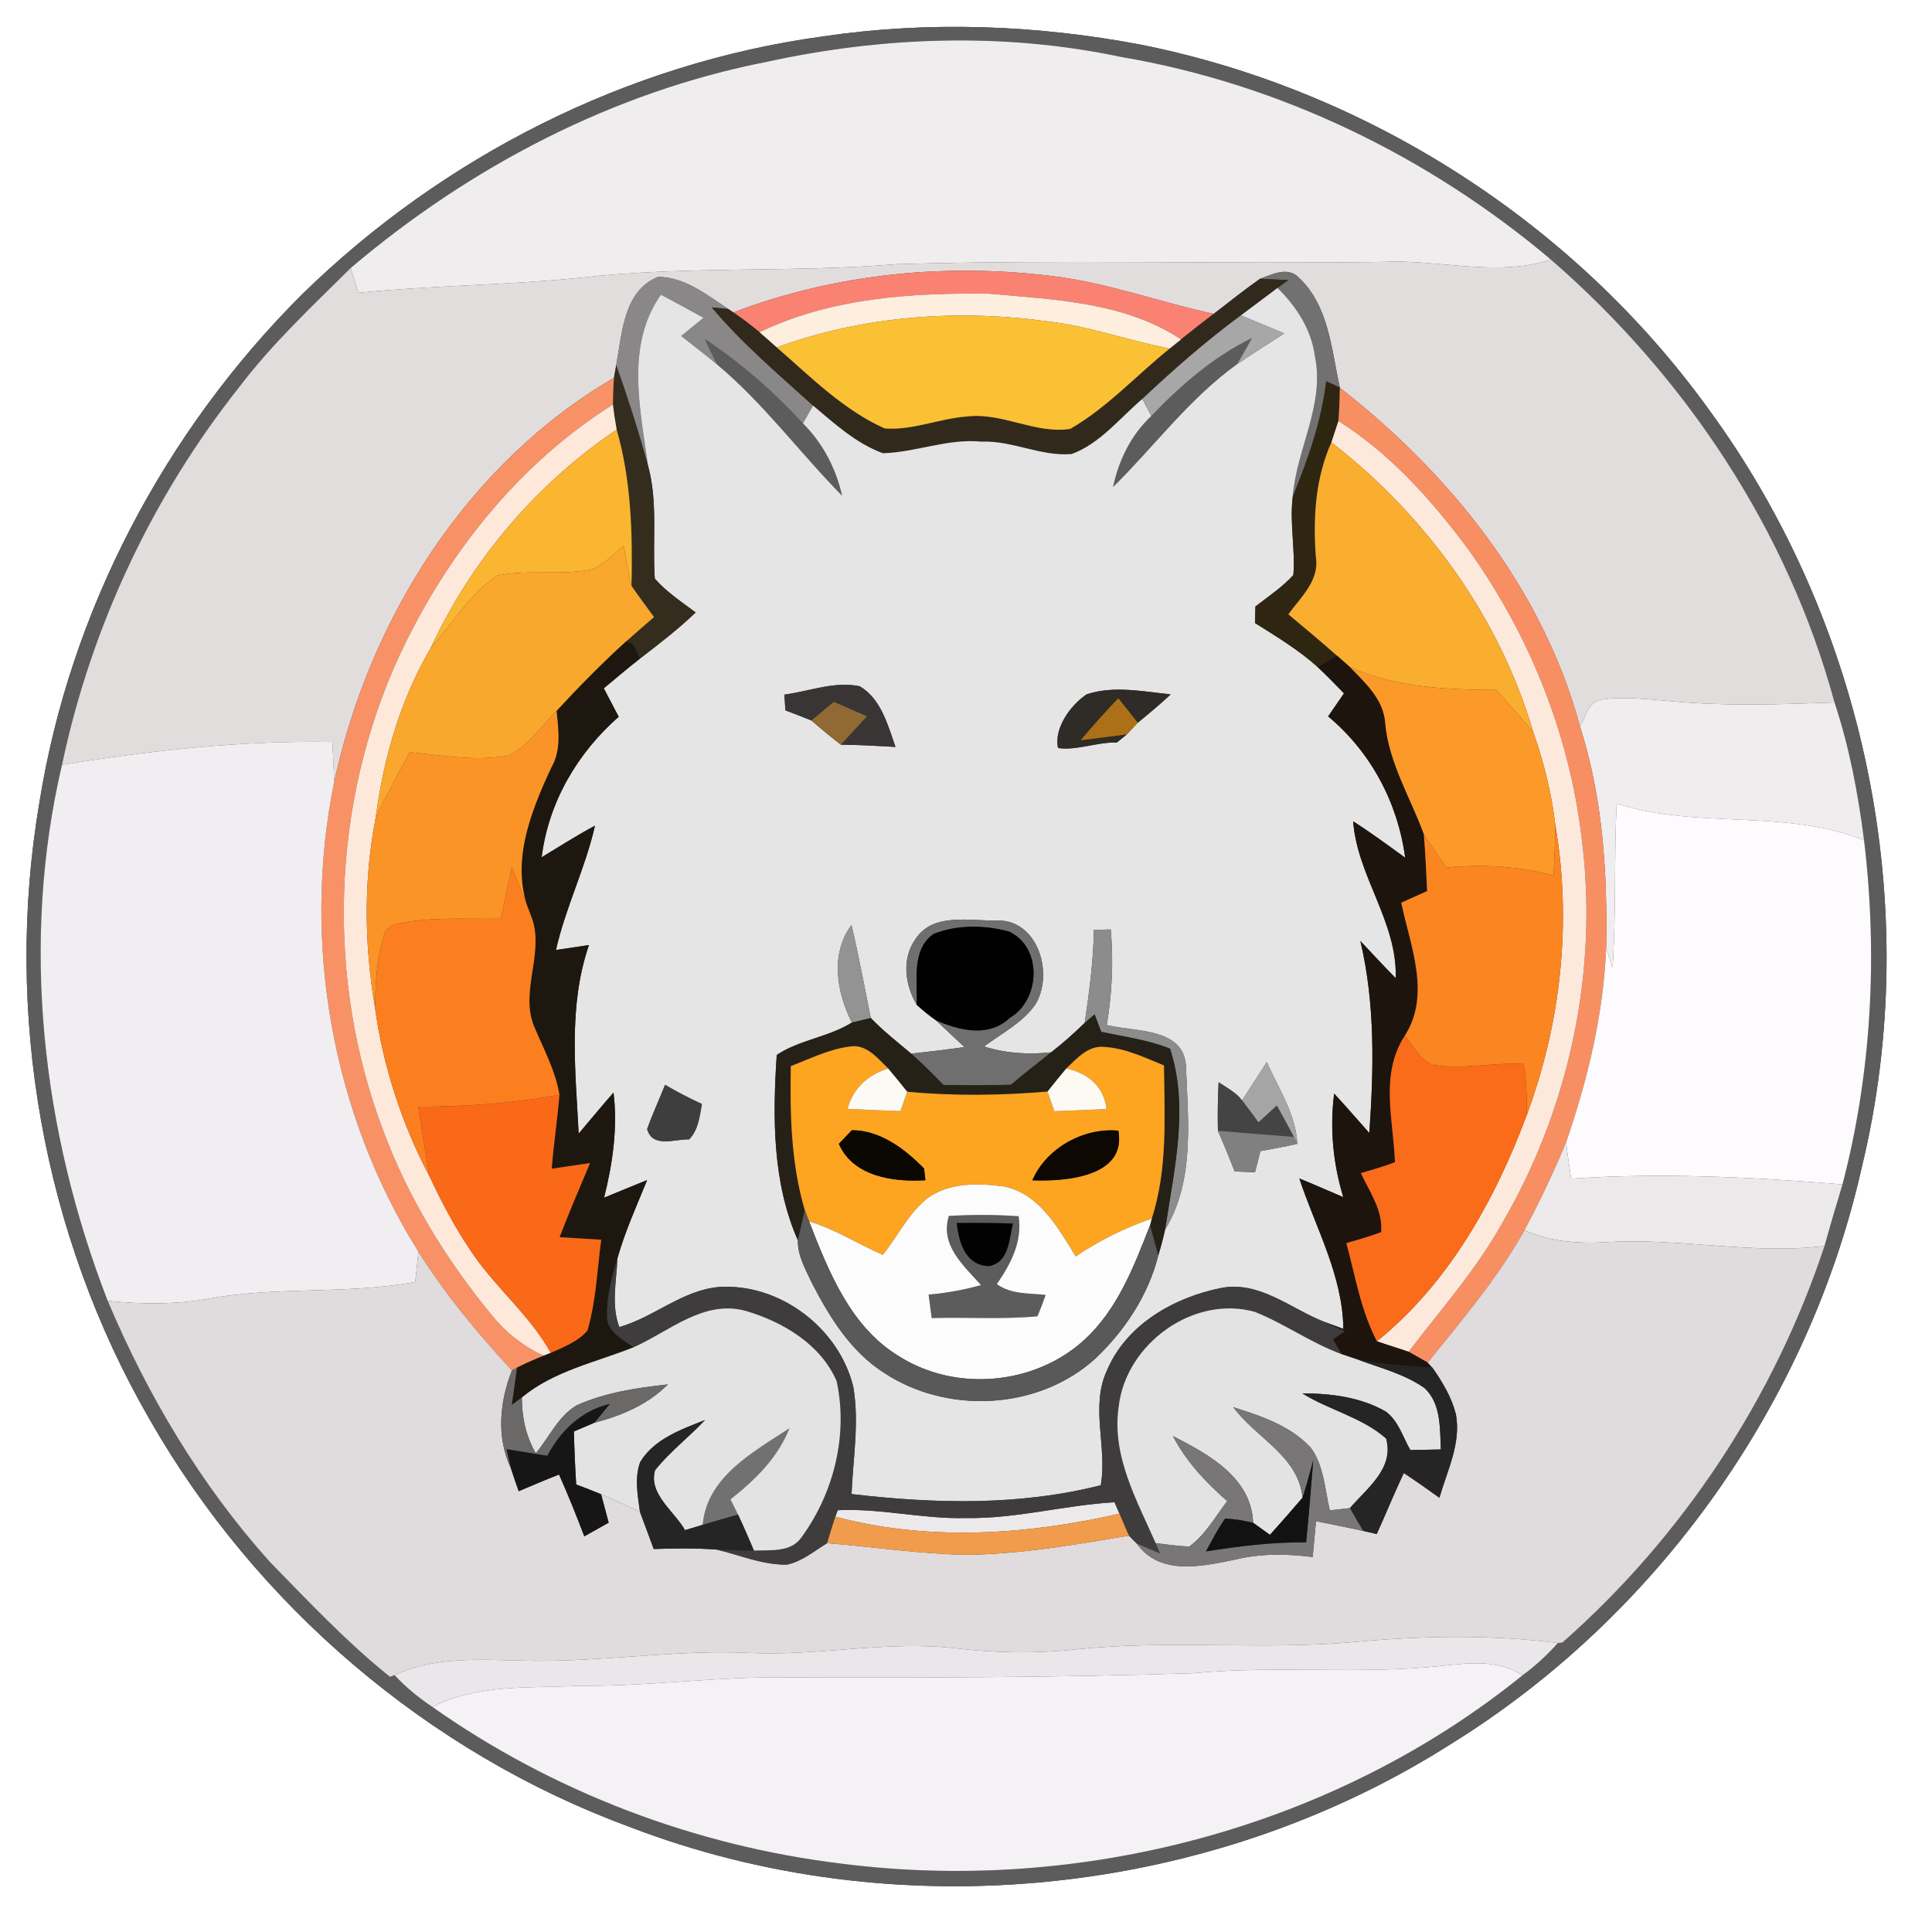 <?xml version="1.0" encoding="UTF-8" ?>
<!DOCTYPE svg PUBLIC "-//W3C//DTD SVG 1.1//EN" "http://www.w3.org/Graphics/SVG/1.1/DTD/svg11.dtd">
<svg width="250pt" height="250pt" viewBox="0 0 250 250" version="1.1" xmlns="http://www.w3.org/2000/svg">
<rect x="0" y="0" width="250" height="250" fill="#333333" stroke="none"/>
<g id="#ffffffff">
<path fill="#ffffff" opacity="1.00" d=" M 0.00 0.00 L 250.00 0.00 L 250.00 250.00 L 0.00 250.00 L 0.00 0.00 M 106.45 4.72 C 81.16 8.16 57.29 20.28 39.09 38.09 C 21.32 55.80 9.04 79.09 5.09 103.90 C 0.48 131.07 5.55 159.78 19.35 183.65 C 33.09 207.73 55.43 226.82 81.47 236.40 C 115.99 249.67 156.53 245.52 187.72 225.69 C 214.43 209.16 234.06 181.62 240.93 150.97 C 249.04 117.47 241.44 80.67 221.07 52.92 C 203.61 28.74 176.81 11.60 147.58 5.77 C 134.05 3.21 120.08 2.69 106.45 4.72 Z" />
</g>
<g id="#5c5c5cff">
<path fill="#5c5c5c" opacity="1.00" d=" M 106.45 4.72 C 120.08 2.69 134.05 3.21 147.58 5.77 C 176.81 11.60 203.61 28.74 221.07 52.92 C 241.44 80.67 249.04 117.47 240.93 150.97 C 234.06 181.62 214.43 209.16 187.72 225.69 C 156.53 245.52 115.99 249.67 81.47 236.40 C 55.43 226.82 33.09 207.73 19.35 183.65 C 5.55 159.78 0.48 131.07 5.09 103.90 C 9.04 79.09 21.32 55.80 39.09 38.09 C 57.29 20.28 81.16 8.16 106.45 4.72 M 99.22 8.00 C 79.30 11.90 60.79 21.59 45.38 34.68 C 40.40 39.62 35.25 44.43 31.00 50.03 C 19.69 64.27 11.77 81.18 8.02 98.97 C 2.62 121.99 5.43 146.41 13.93 168.32 C 19.10 180.57 25.99 192.16 34.89 202.08 C 39.91 207.22 44.85 212.48 50.46 216.98 L 51.06 216.76 C 52.50 218.33 54.17 219.68 55.94 220.87 C 71.54 231.88 89.99 238.88 108.93 241.16 C 139.92 245.11 172.64 236.50 197.01 216.79 C 198.68 215.56 200.22 214.15 201.59 212.60 L 202.17 212.55 C 217.73 198.85 229.57 180.93 236.09 161.24 C 236.83 158.57 237.62 155.91 238.42 153.26 C 242.20 138.77 242.99 123.59 241.21 108.74 C 240.44 102.70 239.31 96.69 237.39 90.90 C 231.36 68.63 218.06 48.66 200.69 33.59 C 184.86 20.23 165.59 10.86 145.13 7.38 C 130.00 4.17 114.28 4.71 99.22 8.00 Z" />
<path fill="#5c5c5c" opacity="1.00" d=" M 91.19 43.86 C 95.86 46.96 100.10 50.67 103.90 54.79 C 106.48 57.35 108.17 60.62 108.97 64.15 C 103.49 58.59 98.84 52.23 92.83 47.20 C 92.25 46.10 91.72 44.98 91.19 43.86 Z" />
<path fill="#5c5c5c" opacity="1.00" d=" M 148.98 53.83 C 152.79 49.84 157.02 46.18 162.00 43.74 C 161.37 44.88 160.75 46.02 160.07 47.13 C 153.90 51.56 149.40 57.74 144.03 63.02 C 144.77 59.54 146.36 56.28 148.98 53.83 Z" />
<path fill="#5c5c5c" opacity="1.00" d=" M 122.78 157.34 C 125.79 157.17 128.80 157.16 131.81 157.38 C 132.31 160.69 130.80 163.53 128.99 166.16 C 130.83 167.51 133.17 167.32 135.31 167.56 C 134.98 168.49 134.63 169.42 134.25 170.33 C 129.70 170.75 125.12 170.43 120.56 170.56 C 120.43 169.55 120.30 168.53 120.16 167.52 C 122.46 167.32 124.72 166.91 126.94 166.29 C 124.68 163.73 121.61 161.15 122.78 157.34 M 123.81 158.26 C 124.07 160.76 124.95 163.79 128.01 163.83 C 130.58 163.31 130.58 160.34 131.07 158.32 C 128.65 158.25 126.23 158.23 123.81 158.26 Z" />
</g>
<g id="#f0edefff">
<path fill="#f0edef" opacity="1.00" d=" M 99.22 8.00 C 114.28 4.71 130.00 4.17 145.13 7.38 C 165.59 10.86 184.86 20.23 200.69 33.59 C 193.61 35.89 186.23 33.53 179.00 33.89 C 158.03 34.18 137.04 33.57 116.08 34.18 C 102.41 35.31 88.65 34.37 75.00 35.95 C 65.48 36.92 55.89 36.92 46.37 37.89 C 46.12 37.09 45.63 35.48 45.38 34.68 C 60.79 21.59 79.30 11.90 99.22 8.00 Z" />
<path fill="#f0edef" opacity="1.00" d=" M 207.50 90.50 C 210.35 90.09 213.22 90.52 216.07 90.72 C 223.16 91.40 230.29 91.15 237.39 90.90 C 239.31 96.69 240.44 102.70 241.21 108.74 C 230.96 104.60 219.63 107.35 209.19 103.98 C 208.85 111.07 209.14 118.17 208.66 125.26 C 208.46 124.60 208.04 123.29 207.83 122.64 C 208.01 112.98 207.42 103.26 204.45 94.01 C 205.23 92.68 205.59 90.55 207.50 90.50 Z" />
</g>
<g id="#e2ddddff">
<path fill="#e2dddd" opacity="1.00" d=" M 200.69 33.59 C 218.06 48.66 231.36 68.63 237.39 90.90 C 230.29 91.15 223.16 91.40 216.07 90.72 C 213.22 90.52 210.35 90.09 207.50 90.50 C 205.59 90.55 205.23 92.68 204.45 94.01 C 199.66 76.24 187.69 61.34 173.38 50.17 C 172.29 45.27 171.96 39.54 168.05 35.91 C 166.64 34.46 164.61 35.50 163.06 36.07 C 161.00 37.51 159.05 39.08 157.06 40.61 C 150.38 39.18 143.92 36.80 137.14 35.85 C 122.96 33.94 108.30 35.31 94.90 40.43 L 94.23 39.98 C 91.47 38.16 88.62 35.85 85.16 35.83 C 80.66 37.62 80.51 43.18 79.74 47.25 C 79.67 47.66 79.53 48.48 79.45 48.89 C 60.48 59.93 47.82 80.01 43.24 101.21 C 43.20 99.48 43.10 97.74 43.01 96.01 C 31.28 95.80 19.58 97.10 8.02 98.97 C 11.77 81.18 19.69 64.27 31.00 50.03 C 35.25 44.43 40.40 39.62 45.38 34.68 C 45.63 35.48 46.12 37.09 46.37 37.89 C 55.89 36.92 65.48 36.92 75.00 35.95 C 88.65 34.37 102.41 35.31 116.08 34.18 C 137.04 33.57 158.03 34.18 179.00 33.89 C 186.23 33.53 193.61 35.89 200.69 33.59 Z" />
</g>
<g id="#fa8272ff">
<path fill="#fa8272" opacity="1.00" d=" M 94.90 40.43 C 108.30 35.31 122.96 33.94 137.14 35.85 C 143.92 36.80 150.38 39.18 157.06 40.61 C 155.64 41.69 154.22 42.79 152.83 43.92 C 145.55 39.09 136.47 38.77 128.04 38.01 C 117.99 37.86 107.48 38.54 98.28 42.99 C 97.19 42.08 96.06 41.23 94.90 40.43 Z" />
</g>
<g id="#727171ff">
<path fill="#727171" opacity="1.00" d=" M 163.06 36.07 C 164.61 35.50 166.64 34.46 168.05 35.91 C 171.96 39.54 172.29 45.27 173.38 50.17 C 172.94 49.96 172.05 49.54 171.61 49.33 C 171.00 54.53 169.23 59.46 167.28 64.28 C 167.75 58.14 171.46 52.37 170.15 46.09 C 169.69 42.64 167.76 39.65 165.31 37.26 C 165.77 36.92 166.24 36.58 166.71 36.24 C 165.49 36.19 164.28 36.14 163.06 36.07 Z" />
<path fill="#727171" opacity="1.00" d=" M 90.93 197.31 C 91.47 191.09 97.50 187.89 102.15 184.82 C 100.64 188.65 97.68 191.53 94.52 194.02 C 94.85 194.67 95.18 195.33 95.50 195.99 C 93.98 196.42 92.45 196.86 90.93 197.31 Z" />
</g>
<g id="#898787ff">
<path fill="#898787" opacity="1.00" d=" M 79.74 47.25 C 80.51 43.18 80.66 37.62 85.16 35.83 C 88.62 35.85 91.47 38.16 94.23 39.98 C 93.70 39.93 92.64 39.83 92.11 39.78 C 96.03 44.46 100.70 48.40 105.21 52.48 C 104.88 53.05 104.23 54.21 103.90 54.79 C 100.10 50.67 95.86 46.96 91.19 43.86 C 91.72 44.98 92.25 46.10 92.83 47.20 C 91.29 45.92 89.70 44.71 88.14 43.48 C 89.10 42.69 90.07 41.90 91.04 41.12 C 89.21 40.11 87.37 39.12 85.52 38.13 C 80.92 44.68 82.85 52.88 83.84 60.20 C 82.63 55.84 81.25 51.52 79.74 47.25 Z" />
</g>
<g id="#32291dff">
<path fill="#32291d" opacity="1.00" d=" M 157.06 40.61 C 159.05 39.08 161.00 37.51 163.06 36.07 C 164.28 36.14 165.49 36.19 166.71 36.24 C 166.24 36.58 165.77 36.92 165.31 37.26 C 163.72 38.44 162.16 39.64 160.57 40.81 C 156.08 44.12 151.88 47.80 147.82 51.62 C 144.89 54.11 142.36 57.39 138.68 58.75 C 134.71 59.10 130.99 56.98 127.01 57.15 C 122.66 56.71 118.54 58.53 114.25 58.65 C 110.79 57.39 107.99 54.82 105.21 52.48 C 100.70 48.40 96.03 44.46 92.11 39.78 C 92.64 39.83 93.70 39.93 94.23 39.98 L 94.90 40.43 C 96.06 41.23 97.19 42.08 98.28 42.99 C 99.03 43.64 99.78 44.29 100.52 44.96 C 104.90 48.76 109.12 53.05 114.48 55.44 C 118.07 55.72 121.51 54.17 125.07 53.90 C 129.64 53.32 133.98 56.20 138.49 55.50 C 143.29 52.74 147.06 48.55 151.35 45.11 C 151.72 44.81 152.46 44.22 152.83 43.92 C 154.22 42.79 155.64 41.69 157.06 40.61 Z" />
</g>
<g id="#feeedeff">
<path fill="#feeede" opacity="1.00" d=" M 98.28 42.99 C 107.48 38.54 117.99 37.86 128.04 38.01 C 136.47 38.77 145.55 39.09 152.83 43.92 C 152.46 44.22 151.72 44.81 151.35 45.11 C 146.11 44.09 141.06 42.24 135.74 41.61 C 123.96 39.98 111.72 40.84 100.52 44.96 C 99.78 44.29 99.03 43.64 98.28 42.99 Z" />
</g>
<g id="#e5e5e5ff">
<path fill="#e5e5e5" opacity="1.00" d=" M 160.57 40.81 C 162.16 39.64 163.72 38.44 165.31 37.26 C 167.76 39.65 169.69 42.64 170.15 46.09 C 171.46 52.37 167.75 58.14 167.28 64.28 C 166.86 67.66 167.63 71.04 167.36 74.41 C 165.92 75.99 164.12 77.18 162.45 78.48 C 162.43 79.02 162.41 80.08 162.40 80.62 C 165.18 82.38 168.04 84.09 170.50 86.31 C 171.67 87.41 172.79 88.56 173.91 89.72 C 173.22 90.71 172.54 91.70 171.86 92.70 C 177.39 97.31 180.88 103.87 181.83 110.99 C 179.61 109.38 177.41 107.75 175.10 106.28 C 175.62 113.39 180.83 119.27 180.61 126.58 C 179.05 125.01 177.55 123.37 176.03 121.76 C 177.96 129.92 177.77 138.29 177.19 146.61 C 175.67 144.91 174.19 143.18 172.64 141.51 C 172.06 146.02 172.50 150.56 173.82 154.91 C 171.92 154.10 170.04 153.27 168.13 152.49 C 170.25 158.90 173.75 165.04 173.83 171.96 C 173.18 171.72 171.89 171.24 171.24 171.00 C 166.95 169.28 162.91 165.70 157.99 166.67 C 151.93 167.89 145.79 171.36 143.27 177.27 C 141.03 181.99 143.31 187.26 142.44 192.19 C 131.89 194.87 120.92 194.59 110.19 193.33 C 110.38 188.71 111.21 184.04 110.41 179.44 C 108.55 171.82 100.85 165.99 92.98 166.54 C 88.25 166.98 84.57 170.48 80.14 171.72 C 79.05 168.88 79.78 165.74 79.90 162.80 C 80.89 159.33 82.38 156.03 83.74 152.70 C 81.88 153.44 80.03 154.23 78.17 154.98 C 79.28 150.54 79.94 145.96 79.39 141.38 C 77.85 143.12 76.39 144.92 74.88 146.69 C 74.47 138.53 73.50 130.18 76.21 122.29 C 74.79 122.51 73.36 122.72 71.94 122.93 C 73.18 117.42 75.75 112.34 76.99 106.84 C 74.63 108.10 72.38 109.55 70.09 110.93 C 70.97 103.82 74.71 97.44 80.06 92.75 C 79.42 91.52 78.77 90.30 78.13 89.07 C 79.67 87.77 81.22 86.48 82.80 85.23 C 85.28 83.32 87.77 81.41 90.02 79.25 C 88.19 77.88 86.24 76.60 84.73 74.87 C 84.40 69.98 85.17 65.00 83.84 60.20 C 82.85 52.88 80.92 44.68 85.52 38.13 C 87.37 39.12 89.21 40.11 91.04 41.12 C 90.07 41.90 89.10 42.69 88.14 43.48 C 89.70 44.71 91.29 45.92 92.83 47.20 C 98.84 52.23 103.49 58.59 108.97 64.15 C 108.17 60.62 106.48 57.35 103.90 54.79 C 104.23 54.21 104.88 53.05 105.21 52.48 C 107.99 54.82 110.79 57.39 114.25 58.65 C 118.54 58.53 122.66 56.71 127.01 57.15 C 130.99 56.98 134.71 59.10 138.68 58.75 C 142.36 57.39 144.89 54.11 147.82 51.62 C 148.11 52.18 148.69 53.28 148.98 53.83 C 146.36 56.28 144.77 59.54 144.03 63.02 C 149.40 57.74 153.90 51.56 160.07 47.13 C 162.08 45.76 164.14 44.47 166.18 43.14 C 164.31 42.36 162.44 41.59 160.57 40.81 M 101.50 89.88 C 101.54 90.56 101.59 91.24 101.63 91.92 C 102.76 92.34 103.88 92.78 105.00 93.23 C 106.24 94.31 107.50 95.35 108.80 96.36 C 111.16 96.38 113.52 96.52 115.88 96.65 C 114.87 93.81 114.03 90.48 111.27 88.81 C 107.99 88.10 104.73 89.47 101.50 89.88 M 140.61 89.85 C 138.46 91.29 136.37 94.28 136.91 96.79 C 139.22 97.16 142.00 96.00 144.52 96.08 C 144.84 95.81 145.50 95.28 145.82 95.02 C 146.17 94.65 146.88 93.90 147.23 93.52 C 148.68 92.33 150.12 91.13 151.49 89.85 C 147.90 89.49 144.12 88.68 140.61 89.85 M 118.49 121.48 C 116.64 124.04 117.10 127.43 118.62 130.02 C 119.40 130.74 120.23 131.41 121.10 132.02 C 122.32 133.18 123.57 134.33 124.80 135.49 C 122.51 135.82 120.21 136.09 117.91 136.34 C 116.13 134.85 114.30 133.41 112.68 131.73 C 111.86 127.72 111.13 123.68 110.18 119.69 C 107.41 123.45 108.26 128.41 110.23 132.32 C 107.21 134.21 103.47 134.54 100.51 136.51 C 99.98 144.56 99.93 152.97 103.25 160.51 C 103.19 162.48 104.24 164.24 105.04 165.98 C 107.33 170.41 110.07 174.89 114.38 177.63 C 122.60 183.07 134.41 182.47 141.76 175.78 C 145.55 172.18 148.62 167.55 149.88 162.45 C 150.22 161.35 150.51 160.24 150.76 159.12 C 154.56 152.89 153.76 145.17 153.47 138.20 C 153.40 132.91 146.86 133.56 143.21 132.64 C 143.90 128.55 144.10 124.40 143.73 120.27 C 143.19 120.29 142.10 120.32 141.55 120.34 C 141.48 124.37 140.95 128.37 140.36 132.36 C 138.98 133.70 137.54 134.99 136.02 136.17 C 133.10 136.48 130.15 136.32 127.34 135.41 C 129.62 133.72 132.27 132.37 133.95 130.02 C 136.41 126.07 134.36 119.01 129.04 119.11 C 125.55 119.21 120.76 118.03 118.49 121.48 M 160.72 142.40 C 159.95 141.35 158.74 140.76 157.69 140.04 C 157.58 142.13 157.55 144.23 157.60 146.33 C 158.36 148.07 159.08 149.82 159.76 151.58 C 160.64 151.61 161.52 151.65 162.40 151.69 C 162.58 151.00 162.93 149.63 163.10 148.95 C 164.69 148.65 166.30 148.38 167.88 148.01 C 167.66 144.15 165.45 140.86 163.92 137.43 C 162.85 139.09 161.80 140.75 160.72 142.40 M 86.06 140.38 C 85.29 142.30 84.43 144.17 83.74 146.11 C 84.47 148.61 87.31 147.37 89.17 147.44 C 90.37 146.20 90.53 144.47 90.83 142.86 C 89.20 142.11 87.60 141.28 86.06 140.38 Z" />
</g>
<g id="#fac135ff">
<path fill="#fac135" opacity="1.00" d=" M 100.52 44.96 C 111.72 40.84 123.96 39.98 135.74 41.61 C 141.06 42.24 146.11 44.09 151.35 45.11 C 147.06 48.55 143.29 52.74 138.49 55.50 C 133.98 56.20 129.64 53.32 125.07 53.90 C 121.51 54.17 118.07 55.72 114.48 55.44 C 109.12 53.05 104.90 48.76 100.52 44.96 Z" />
</g>
<g id="#a7a7a7ff">
<path fill="#a7a7a7" opacity="1.00" d=" M 147.82 51.62 C 151.88 47.80 156.08 44.12 160.57 40.81 C 162.44 41.59 164.31 42.36 166.18 43.14 C 164.14 44.47 162.08 45.76 160.07 47.13 C 160.75 46.02 161.37 44.88 162.00 43.74 C 157.02 46.18 152.79 49.84 148.98 53.83 C 148.69 53.28 148.11 52.18 147.82 51.62 Z" />
</g>
<g id="#342d1eff">
<path fill="#342d1e" opacity="1.00" d=" M 79.45 48.89 C 79.53 48.48 79.67 47.66 79.74 47.25 C 81.25 51.52 82.63 55.84 83.84 60.20 C 85.17 65.00 84.40 69.98 84.73 74.87 C 86.24 76.60 88.19 77.88 90.02 79.25 C 87.77 81.41 85.28 83.32 82.80 85.23 C 82.59 84.77 82.18 83.86 81.97 83.40 C 81.74 83.29 81.29 83.08 81.06 82.97 C 82.24 81.92 83.43 80.88 84.63 79.85 C 83.65 78.51 82.66 77.18 81.72 75.81 C 81.86 69.01 81.69 62.18 79.80 55.59 C 79.60 54.51 79.44 53.43 79.31 52.34 C 79.32 51.19 79.36 50.04 79.45 48.89 Z" />
</g>
<g id="#f89266ff">
<path fill="#f89266" opacity="1.00" d=" M 43.24 101.21 C 47.82 80.01 60.48 59.93 79.45 48.89 C 79.36 50.04 79.32 51.19 79.31 52.34 C 67.11 60.01 57.80 71.76 51.73 84.73 C 42.85 103.90 42.11 126.65 49.62 146.39 C 52.87 155.10 57.80 163.13 63.72 170.28 C 65.49 172.48 67.77 174.25 70.35 175.43 C 69.18 175.91 68.02 176.41 66.89 176.98 L 66.24 177.34 C 61.81 172.54 57.62 167.51 54.15 161.98 C 42.94 144.10 39.02 121.88 43.24 101.21 Z" />
</g>
<g id="#2f2612ff">
<path fill="#2f2612" opacity="1.00" d=" M 171.61 49.33 C 172.05 49.54 172.94 49.96 173.38 50.17 C 173.34 51.61 173.31 53.05 173.19 54.48 C 172.96 55.17 172.51 56.55 172.28 57.24 C 170.19 61.92 169.90 67.04 170.27 72.08 C 170.77 75.11 168.32 77.27 166.71 79.49 C 168.83 81.26 170.94 83.02 173.01 84.85 C 172.38 85.22 171.13 85.94 170.50 86.31 C 168.04 84.09 165.18 82.38 162.40 80.62 C 162.41 80.08 162.43 79.02 162.45 78.48 C 164.12 77.18 165.92 75.99 167.36 74.41 C 167.63 71.04 166.86 67.66 167.28 64.28 C 169.23 59.46 171.00 54.53 171.61 49.33 Z" />
</g>
<g id="#f88f63ff">
<path fill="#f88f63" opacity="1.00" d=" M 173.38 50.17 C 187.69 61.34 199.66 76.24 204.45 94.01 C 207.42 103.26 208.01 112.98 207.83 122.64 C 207.49 131.24 205.45 139.68 202.66 147.79 C 201.05 151.68 199.24 155.48 197.26 159.19 C 193.80 165.40 189.17 170.81 184.74 176.32 C 184.13 175.97 182.90 175.27 182.28 174.92 C 186.41 169.48 191.00 164.34 194.34 158.35 C 203.11 143.36 206.91 125.47 204.64 108.24 C 203.02 94.85 197.82 81.96 189.95 71.03 C 185.26 64.71 179.90 58.71 173.19 54.48 C 173.31 53.05 173.34 51.61 173.38 50.17 Z" />
</g>
<g id="#fde8d9ff">
<path fill="#fde8d9" opacity="1.00" d=" M 51.73 84.73 C 57.80 71.76 67.11 60.01 79.31 52.34 C 79.44 53.43 79.60 54.51 79.80 55.59 C 69.41 62.59 60.98 72.51 55.72 83.88 C 51.79 90.58 49.63 98.13 48.62 105.79 C 47.03 113.86 47.14 122.19 48.51 130.29 C 49.56 137.96 51.98 145.41 55.60 152.26 C 57.18 155.64 58.94 158.95 61.04 162.04 C 64.13 166.64 68.57 170.17 71.27 175.06 L 70.35 175.43 C 67.77 174.25 65.49 172.48 63.72 170.28 C 57.80 163.13 52.87 155.10 49.62 146.39 C 42.11 126.65 42.85 103.90 51.73 84.73 Z" />
</g>
<g id="#fde9dbff">
<path fill="#fde9db" opacity="1.00" d=" M 173.19 54.48 C 179.90 58.71 185.26 64.71 189.95 71.03 C 197.82 81.96 203.02 94.85 204.64 108.24 C 206.91 125.47 203.11 143.36 194.34 158.35 C 191.00 164.34 186.41 169.48 182.28 174.92 C 180.91 174.45 179.53 174.04 178.17 173.56 C 187.44 166.09 193.47 155.27 197.57 144.26 C 201.99 132.36 203.41 119.31 201.26 106.77 C 200.78 102.69 199.79 98.68 198.43 94.81 C 194.06 79.88 184.53 66.73 172.28 57.24 C 172.51 56.55 172.96 55.17 173.19 54.48 Z" />
</g>
<g id="#fab531ff">
<path fill="#fab531" opacity="1.00" d=" M 55.72 83.88 C 60.98 72.51 69.41 62.59 79.80 55.59 C 81.69 62.18 81.86 69.01 81.72 75.81 C 81.31 74.11 81.01 72.38 80.71 70.65 C 79.43 71.73 78.23 72.94 76.70 73.66 C 72.65 74.51 68.44 73.63 64.38 74.48 C 60.78 76.82 58.56 80.73 55.72 83.88 Z" />
</g>
<g id="#faae2fff">
<path fill="#faae2f" opacity="1.00" d=" M 170.27 72.08 C 169.90 67.04 170.19 61.92 172.28 57.24 C 184.53 66.73 194.06 79.88 198.43 94.81 C 196.88 92.91 195.23 91.11 193.60 89.28 C 187.20 89.24 180.62 88.99 174.69 86.33 C 174.27 85.96 173.43 85.22 173.01 84.85 C 170.94 83.02 168.83 81.26 166.71 79.49 C 168.32 77.27 170.77 75.11 170.27 72.08 Z" />
</g>
<g id="#faa72dff">
<path fill="#faa72d" opacity="1.00" d=" M 76.70 73.66 C 78.23 72.94 79.43 71.73 80.71 70.65 C 81.01 72.38 81.31 74.11 81.72 75.81 C 82.66 77.18 83.65 78.51 84.63 79.85 C 83.43 80.88 82.24 81.92 81.06 82.97 C 77.90 85.83 74.91 88.88 72.02 92.01 C 69.98 93.96 68.39 96.62 65.74 97.77 C 61.53 98.56 57.23 97.74 53.02 97.33 C 51.53 100.14 49.98 102.92 48.62 105.79 C 49.63 98.13 51.79 90.58 55.72 83.88 C 58.56 80.73 60.78 76.82 64.38 74.48 C 68.44 73.63 72.65 74.51 76.70 73.66 Z" />
</g>
<g id="#1e170fff">
<path fill="#1e170f" opacity="1.00" d=" M 72.02 92.01 C 74.91 88.88 77.90 85.83 81.06 82.97 C 81.29 83.08 81.74 83.29 81.97 83.40 C 82.18 83.86 82.59 84.77 82.80 85.23 C 81.22 86.48 79.67 87.77 78.13 89.07 C 78.77 90.30 79.42 91.52 80.06 92.75 C 74.71 97.44 70.97 103.82 70.09 110.93 C 72.38 109.55 74.63 108.10 76.99 106.84 C 75.75 112.34 73.18 117.42 71.94 122.93 C 73.36 122.72 74.79 122.51 76.21 122.29 C 73.50 130.18 74.47 138.53 74.88 146.69 C 76.39 144.92 77.85 143.12 79.39 141.38 C 79.94 145.96 79.28 150.54 78.17 154.98 C 80.03 154.23 81.88 153.44 83.74 152.70 C 82.38 156.03 80.89 159.33 79.90 162.80 C 79.11 165.46 78.36 168.21 78.60 171.02 C 79.14 172.64 80.69 173.43 82.00 174.33 C 77.09 176.30 71.70 177.38 67.53 180.84 C 67.20 181.08 66.54 181.56 66.22 181.81 C 66.46 180.20 66.68 178.59 66.89 176.98 C 68.02 176.41 69.18 175.91 70.35 175.43 L 71.27 175.06 C 72.94 174.29 74.78 173.62 76.01 172.18 C 77.14 168.36 77.26 164.34 77.80 160.42 C 76.00 160.31 74.20 160.21 72.41 160.09 C 73.64 156.86 75.02 153.69 76.35 150.50 C 74.70 150.74 73.04 150.99 71.39 151.23 C 71.64 148.04 72.13 144.87 72.39 141.67 C 71.87 138.50 70.30 135.67 69.08 132.74 C 67.23 128.06 70.64 123.02 68.66 118.37 C 65.88 111.99 68.61 105.18 71.34 99.32 C 72.64 97.07 72.27 94.47 72.02 92.01 Z" />
</g>
<g id="#1d140eff">
<path fill="#1d140e" opacity="1.00" d=" M 170.50 86.31 C 171.13 85.94 172.38 85.22 173.01 84.85 C 173.43 85.22 174.27 85.96 174.69 86.33 C 176.70 88.39 179.09 90.57 179.25 93.65 C 179.74 98.76 182.51 103.21 184.24 107.94 C 184.45 110.39 184.55 112.85 184.67 115.30 C 183.55 115.81 182.43 116.31 181.32 116.81 C 182.49 122.39 185.20 128.70 181.78 134.02 C 178.52 139.02 180.30 144.90 180.51 150.39 C 179.07 150.95 177.58 151.36 176.10 151.80 C 177.22 154.23 178.97 156.63 178.72 159.44 C 177.25 160.00 175.73 160.41 174.22 160.86 C 175.37 165.13 176.10 169.59 178.17 173.56 C 179.53 174.04 180.91 174.45 182.28 174.92 C 182.90 175.27 184.13 175.97 184.74 176.32 L 185.35 176.97 C 182.18 176.82 179.02 176.56 175.91 176.01 C 175.33 175.81 174.18 175.42 173.61 175.23 C 173.23 174.58 172.85 173.94 172.47 173.30 C 172.85 173.04 173.62 172.52 174.00 172.26 C 173.08 171.84 172.16 171.42 171.24 171.00 C 171.89 171.24 173.18 171.72 173.83 171.96 C 173.75 165.04 170.25 158.90 168.13 152.49 C 170.04 153.27 171.92 154.10 173.82 154.91 C 172.50 150.56 172.06 146.02 172.64 141.51 C 174.19 143.18 175.67 144.91 177.19 146.61 C 177.77 138.29 177.96 129.92 176.03 121.76 C 177.55 123.37 179.05 125.01 180.61 126.58 C 180.83 119.27 175.62 113.39 175.10 106.28 C 177.41 107.75 179.61 109.38 181.83 110.99 C 180.88 103.87 177.39 97.31 171.86 92.70 C 172.54 91.70 173.22 90.71 173.91 89.72 C 172.79 88.56 171.67 87.41 170.50 86.31 Z" />
</g>
<g id="#fb9a28ff">
<path fill="#fb9a28" opacity="1.00" d=" M 174.69 86.33 C 180.62 88.99 187.20 89.24 193.60 89.28 C 195.23 91.11 196.88 92.91 198.43 94.81 C 199.79 98.68 200.78 102.69 201.26 106.77 C 201.24 108.95 201.13 111.12 201.04 113.30 C 196.53 112.06 191.82 111.83 187.17 112.26 C 186.17 110.84 185.16 109.42 184.24 107.94 C 182.51 103.21 179.74 98.76 179.25 93.65 C 179.09 90.57 176.70 88.39 174.69 86.33 Z" />
</g>
<g id="#383534ff">
<path fill="#383534" opacity="1.00" d=" M 101.50 89.88 C 104.73 89.47 107.99 88.10 111.27 88.81 C 114.03 90.48 114.87 93.81 115.88 96.65 C 113.52 96.52 111.16 96.38 108.80 96.36 C 109.93 95.14 111.07 93.92 112.19 92.69 C 110.75 92.07 109.32 91.44 107.89 90.82 C 106.93 91.63 105.96 92.43 105.00 93.23 C 103.88 92.78 102.76 92.34 101.63 91.92 C 101.59 91.24 101.54 90.56 101.50 89.88 Z" />
</g>
<g id="#2f2b26ff">
<path fill="#2f2b26" opacity="1.00" d=" M 140.61 89.85 C 144.12 88.68 147.90 89.49 151.49 89.85 C 150.12 91.13 148.68 92.33 147.23 93.52 C 146.39 92.46 145.55 91.40 144.71 90.35 C 143.04 92.11 141.41 93.92 139.84 95.78 C 141.83 95.54 143.83 95.30 145.82 95.02 C 145.50 95.28 144.84 95.81 144.52 96.08 C 142.00 96.00 139.22 97.16 136.91 96.79 C 136.37 94.28 138.46 91.29 140.61 89.85 Z" />
</g>
<g id="#906a32ff">
<path fill="#906a32" opacity="1.00" d=" M 105.00 93.23 C 105.96 92.43 106.93 91.63 107.89 90.82 C 109.32 91.44 110.75 92.07 112.19 92.69 C 111.07 93.92 109.93 95.14 108.80 96.36 C 107.50 95.35 106.24 94.31 105.00 93.23 Z" />
</g>
<g id="#ac7118ff">
<path fill="#ac7118" opacity="1.00" d=" M 139.84 95.78 C 141.41 93.92 143.04 92.11 144.71 90.35 C 145.55 91.40 146.39 92.46 147.23 93.52 C 146.88 93.90 146.17 94.65 145.82 95.02 C 143.83 95.30 141.83 95.54 139.84 95.78 Z" />
</g>
<g id="#fb9426ff">
<path fill="#fb9426" opacity="1.00" d=" M 65.74 97.77 C 68.39 96.62 69.98 93.96 72.02 92.01 C 72.27 94.47 72.64 97.07 71.34 99.32 C 68.61 105.18 65.88 111.99 68.66 118.37 C 67.89 116.29 67.03 114.25 66.22 112.18 C 65.76 114.42 65.29 116.65 64.81 118.88 C 60.36 118.96 55.84 118.60 51.46 119.52 C 50.39 119.72 49.76 120.36 49.57 121.45 C 48.70 124.31 48.61 127.32 48.51 130.29 C 47.14 122.19 47.03 113.86 48.62 105.79 C 49.98 102.92 51.53 100.14 53.02 97.33 C 57.23 97.74 61.53 98.56 65.74 97.77 Z" />
</g>
<g id="#f1eef1ff">
<path fill="#f1eef1" opacity="1.00" d=" M 8.02 98.97 C 19.58 97.10 31.28 95.80 43.01 96.01 C 43.10 97.74 43.20 99.48 43.24 101.21 C 39.02 121.88 42.94 144.10 54.15 161.98 C 54.00 163.28 53.86 164.58 53.73 165.88 C 44.92 167.52 35.88 166.42 27.07 168.04 C 22.73 168.81 18.30 168.79 13.93 168.32 C 5.43 146.41 2.62 121.99 8.02 98.97 Z" />
</g>
<g id="#fdfbfdff">
<path fill="#fdfbfd" opacity="1.00" d=" M 209.19 103.98 C 219.63 107.35 230.96 104.60 241.21 108.74 C 242.99 123.59 242.20 138.77 238.42 153.26 C 226.74 152.31 215.01 151.73 203.30 152.52 C 203.07 150.95 202.83 149.37 202.66 147.79 C 205.45 139.68 207.49 131.24 207.83 122.64 C 208.04 123.29 208.46 124.60 208.66 125.26 C 209.14 118.17 208.85 111.07 209.19 103.98 Z" />
</g>
<g id="#fb8521ff">
<path fill="#fb8521" opacity="1.00" d=" M 201.26 106.77 C 203.41 119.31 201.99 132.36 197.57 144.26 C 197.57 142.06 197.55 139.84 197.12 137.68 C 193.19 137.45 189.23 138.46 185.32 137.78 C 183.69 137.09 182.91 135.29 181.78 134.02 C 185.20 128.70 182.49 122.39 181.32 116.81 C 182.43 116.31 183.55 115.81 184.67 115.30 C 184.55 112.85 184.45 110.39 184.24 107.94 C 185.16 109.42 186.17 110.84 187.17 112.26 C 191.82 111.83 196.53 112.06 201.04 113.30 C 201.13 111.12 201.24 108.95 201.26 106.77 Z" />
</g>
<g id="#fb7f1fff">
<path fill="#fb7f1f" opacity="1.00" d=" M 64.81 118.88 C 65.29 116.65 65.76 114.42 66.22 112.18 C 67.03 114.25 67.89 116.29 68.66 118.37 C 70.64 123.02 67.23 128.06 69.08 132.74 C 70.30 135.67 71.87 138.50 72.39 141.67 C 66.37 142.77 60.24 143.20 54.12 143.21 C 54.61 146.23 55.03 149.26 55.60 152.26 C 51.98 145.41 49.56 137.96 48.51 130.29 C 48.61 127.32 48.70 124.31 49.57 121.45 C 49.76 120.36 50.39 119.72 51.46 119.52 C 55.84 118.60 60.36 118.96 64.81 118.88 Z" />
</g>
<g id="#6f6f6fff">
<path fill="#6f6f6f" opacity="1.00" d=" M 118.49 121.48 C 120.76 118.03 125.55 119.21 129.04 119.11 C 134.36 119.01 136.41 126.07 133.95 130.02 C 132.27 132.37 129.62 133.72 127.34 135.41 C 130.15 136.32 133.10 136.48 136.02 136.17 C 134.27 137.55 132.52 138.94 130.81 140.37 C 127.91 140.44 125.00 140.45 122.09 140.39 C 120.73 139.01 119.36 137.63 117.91 136.34 C 120.21 136.09 122.51 135.82 124.80 135.49 C 123.57 134.33 122.32 133.18 121.10 132.02 C 124.14 133.35 127.94 134.29 130.65 131.72 C 134.66 129.39 134.93 122.54 130.53 120.53 C 127.39 119.70 123.86 119.63 120.81 120.85 C 117.90 122.88 118.74 126.97 118.62 130.02 C 117.10 127.43 116.64 124.04 118.49 121.48 Z" />
</g>
<g id="#939393ff">
<path fill="#939393" opacity="1.00" d=" M 110.23 132.32 C 108.26 128.41 107.41 123.45 110.18 119.69 C 111.13 123.68 111.86 127.72 112.68 131.73 C 111.87 131.92 111.05 132.12 110.23 132.32 Z" />
</g>
<g id="#010101ff">
<path fill="#010101" opacity="1.00" d=" M 120.81 120.85 C 123.86 119.63 127.39 119.70 130.53 120.53 C 134.93 122.54 134.66 129.39 130.65 131.72 C 127.94 134.29 124.14 133.35 121.10 132.02 C 120.23 131.41 119.40 130.74 118.62 130.02 C 118.74 126.97 117.90 122.88 120.81 120.85 Z" />
</g>
<g id="#8c8c8cff">
<path fill="#8c8c8c" opacity="1.00" d=" M 141.55 120.34 C 142.10 120.32 143.19 120.29 143.73 120.27 C 144.10 124.40 143.90 128.55 143.21 132.64 C 146.86 133.56 153.40 132.91 153.47 138.20 C 153.76 145.17 154.56 152.89 150.76 159.12 C 151.91 151.46 153.89 143.28 151.40 135.70 C 148.56 134.55 145.48 134.16 142.50 133.52 C 142.29 132.96 141.86 131.83 141.64 131.26 C 141.32 131.54 140.68 132.09 140.36 132.36 C 140.95 128.37 141.48 124.37 141.55 120.34 Z" />
</g>
<g id="#262117ff">
<path fill="#262117" opacity="1.00" d=" M 110.23 132.32 C 111.05 132.12 111.87 131.92 112.68 131.73 C 114.30 133.41 116.13 134.85 117.91 136.34 C 119.36 137.63 120.73 139.01 122.09 140.39 C 125.00 140.45 127.91 140.44 130.81 140.37 C 132.52 138.94 134.27 137.55 136.02 136.17 C 137.54 134.99 138.98 133.70 140.36 132.36 C 140.68 132.09 141.32 131.54 141.64 131.26 C 141.86 131.83 142.29 132.96 142.50 133.52 C 145.48 134.16 148.56 134.55 151.40 135.70 C 153.89 143.28 151.91 151.46 150.76 159.12 C 150.51 160.24 150.22 161.35 149.88 162.45 C 149.53 161.15 149.17 159.85 148.81 158.55 L 149.04 157.69 C 151.11 151.28 150.69 144.50 150.62 137.87 C 148.15 136.87 145.68 135.65 142.98 135.48 C 140.87 135.21 139.36 136.94 137.98 138.26 C 137.16 139.24 136.35 140.24 135.55 141.25 C 129.51 141.76 123.43 141.84 117.39 141.27 C 116.58 140.25 115.76 139.25 114.93 138.26 C 113.58 136.97 112.16 135.11 110.06 135.41 C 107.34 135.73 104.86 136.98 102.33 137.96 C 102.22 144.21 102.35 150.54 104.14 156.59 C 103.84 157.89 103.54 159.20 103.25 160.51 C 99.93 152.97 99.98 144.56 100.51 136.51 C 103.47 134.54 107.21 134.21 110.23 132.32 Z" />
</g>
<g id="#fa6c19ff">
<path fill="#fa6c19" opacity="1.00" d=" M 180.51 150.39 C 180.30 144.90 178.52 139.02 181.78 134.02 C 182.91 135.29 183.69 137.09 185.32 137.78 C 189.23 138.46 193.19 137.45 197.12 137.68 C 197.55 139.84 197.57 142.06 197.57 144.26 C 193.47 155.27 187.44 166.09 178.17 173.56 C 176.10 169.59 175.37 165.13 174.22 160.86 C 175.73 160.41 177.25 160.00 178.72 159.44 C 178.97 156.63 177.22 154.23 176.10 151.80 C 177.58 151.36 179.07 150.95 180.51 150.39 Z" />
</g>
<g id="#fda421ff">
<path fill="#fda421" opacity="1.00" d=" M 102.33 137.96 C 104.86 136.98 107.34 135.73 110.06 135.41 C 112.16 135.11 113.58 136.97 114.93 138.26 C 112.33 139.05 110.38 140.82 109.66 143.48 C 111.95 143.61 114.24 143.70 116.53 143.77 C 116.74 143.14 117.18 141.89 117.39 141.27 C 123.43 141.84 129.51 141.76 135.55 141.25 C 135.77 141.89 136.21 143.16 136.43 143.79 C 138.68 143.72 140.93 143.62 143.18 143.50 C 142.84 140.55 140.78 138.88 137.98 138.26 C 139.36 136.94 140.87 135.21 142.98 135.48 C 145.68 135.65 148.15 136.87 150.62 137.87 C 150.69 144.50 151.11 151.28 149.04 157.69 C 145.56 158.87 142.26 160.52 139.20 162.58 C 136.93 158.94 134.55 154.53 129.99 153.55 C 126.66 153.08 122.87 152.98 120.02 155.05 C 117.54 157.01 116.19 159.96 114.24 162.38 C 111.03 160.99 108.07 159.06 104.70 158.05 C 104.56 157.68 104.28 156.96 104.14 156.59 C 102.35 150.54 102.22 144.21 102.33 137.96 M 110.23 146.25 C 109.81 146.69 108.97 147.57 108.55 148.01 C 110.37 152.25 115.66 152.99 119.75 152.72 C 119.71 152.34 119.61 151.58 119.57 151.21 C 117.13 148.70 113.89 146.24 110.23 146.25 M 133.59 152.73 C 137.81 152.90 145.81 152.31 144.71 146.31 C 140.23 145.89 135.39 148.55 133.59 152.73 Z" />
</g>
<g id="#a5a5a5ff">
<path fill="#a5a5a5" opacity="1.00" d=" M 160.72 142.40 C 161.80 140.75 162.85 139.09 163.92 137.43 C 165.45 140.86 167.66 144.15 167.88 148.01 L 167.41 147.11 C 166.70 145.75 165.96 144.41 165.22 143.07 C 164.43 143.80 163.64 144.52 162.85 145.25 C 162.15 144.29 161.45 143.34 160.72 142.40 Z" />
</g>
<g id="#fcfaf4ff">
<path fill="#fcfaf4" opacity="1.00" d=" M 109.66 143.48 C 110.38 140.82 112.33 139.05 114.93 138.26 C 115.76 139.25 116.58 140.25 117.39 141.27 C 117.18 141.89 116.74 143.14 116.53 143.77 C 114.24 143.70 111.95 143.61 109.66 143.48 Z" />
</g>
<g id="#fcfaf3ff">
<path fill="#fcfaf3" opacity="1.00" d=" M 135.55 141.25 C 136.35 140.24 137.16 139.24 137.98 138.26 C 140.78 138.88 142.84 140.55 143.18 143.50 C 140.93 143.62 138.68 143.72 136.43 143.79 C 136.21 143.16 135.77 141.89 135.55 141.25 Z" />
</g>
<g id="#3e3e3eff">
<path fill="#3e3e3e" opacity="1.00" d=" M 86.06 140.38 C 87.60 141.28 89.20 142.11 90.83 142.86 C 90.53 144.47 90.37 146.20 89.17 147.44 C 87.31 147.37 84.47 148.61 83.74 146.11 C 84.43 144.17 85.29 142.30 86.06 140.38 Z" />
</g>
<g id="#444444ff">
<path fill="#444444" opacity="1.00" d=" M 157.69 140.04 C 158.74 140.76 159.95 141.35 160.72 142.40 C 161.45 143.34 162.15 144.29 162.85 145.25 C 163.64 144.52 164.43 143.80 165.22 143.07 C 165.96 144.41 166.70 145.75 167.41 147.11 C 164.14 146.86 160.87 146.60 157.60 146.33 C 157.55 144.23 157.58 142.13 157.69 140.04 Z" />
</g>
<g id="#fa6918ff">
<path fill="#fa6918" opacity="1.00" d=" M 54.12 143.21 C 60.24 143.20 66.37 142.77 72.39 141.67 C 72.13 144.87 71.64 148.04 71.39 151.23 C 73.04 150.99 74.70 150.74 76.35 150.50 C 75.02 153.69 73.64 156.86 72.41 160.09 C 74.20 160.21 76.00 160.31 77.80 160.42 C 77.26 164.34 77.14 168.36 76.01 172.18 C 74.78 173.62 72.94 174.29 71.27 175.06 C 68.57 170.17 64.13 166.64 61.04 162.04 C 58.94 158.95 57.18 155.64 55.60 152.26 C 55.03 149.26 54.61 146.23 54.12 143.21 Z" />
</g>
<g id="#0b0701ff">
<path fill="#0b0701" opacity="1.00" d=" M 110.23 146.25 C 113.89 146.24 117.13 148.70 119.57 151.21 C 119.61 151.58 119.71 152.34 119.75 152.72 C 115.66 152.99 110.37 152.25 108.55 148.01 C 108.97 147.57 109.81 146.69 110.23 146.25 Z" />
</g>
<g id="#0d0801ff">
<path fill="#0d0801" opacity="1.00" d=" M 133.59 152.73 C 135.39 148.55 140.23 145.89 144.71 146.31 C 145.81 152.31 137.81 152.90 133.59 152.73 Z" />
</g>
<g id="#808080ff">
<path fill="#808080" opacity="1.00" d=" M 157.60 146.33 C 160.87 146.60 164.14 146.86 167.41 147.11 L 167.88 148.01 C 166.30 148.38 164.69 148.65 163.10 148.95 C 162.93 149.63 162.58 151.00 162.40 151.69 C 161.52 151.65 160.64 151.61 159.76 151.58 C 159.08 149.82 158.36 148.07 157.60 146.33 Z" />
</g>
<g id="#ece9ebff">
<path fill="#ece9eb" opacity="1.00" d=" M 197.26 159.19 C 199.24 155.48 201.05 151.68 202.66 147.79 C 202.83 149.37 203.07 150.95 203.30 152.52 C 215.01 151.73 226.74 152.31 238.42 153.26 C 237.62 155.91 236.83 158.57 236.09 161.24 C 226.76 162.36 217.47 160.19 208.14 160.72 C 204.44 160.96 200.68 160.73 197.26 159.19 Z" />
<path fill="#ece9eb" opacity="1.00" d=" M 125.01 196.43 C 131.48 196.55 137.78 194.75 144.22 194.39 C 144.38 194.76 144.70 195.50 144.86 195.87 C 132.82 198.62 120.15 199.47 108.09 196.26 L 108.40 195.42 C 113.97 195.14 119.44 196.59 125.01 196.43 Z" />
</g>
<g id="#fcfcfcff">
<path fill="#fcfcfc" opacity="1.00" d=" M 120.02 155.05 C 122.87 152.98 126.66 153.08 129.99 153.55 C 134.55 154.53 136.93 158.94 139.20 162.58 C 142.26 160.52 145.56 158.87 149.04 157.69 L 148.81 158.55 C 146.75 163.84 144.62 169.42 140.34 173.35 C 133.96 179.21 123.77 180.16 116.43 175.56 C 110.10 171.79 107.24 164.59 104.70 158.05 C 108.07 159.06 111.03 160.99 114.24 162.38 C 116.19 159.96 117.54 157.01 120.02 155.05 M 122.78 157.34 C 121.61 161.15 124.68 163.73 126.94 166.29 C 124.72 166.91 122.46 167.32 120.16 167.52 C 120.30 168.53 120.43 169.55 120.56 170.56 C 125.12 170.43 129.70 170.75 134.25 170.33 C 134.63 169.42 134.98 168.49 135.31 167.56 C 133.17 167.32 130.83 167.51 128.99 166.16 C 130.80 163.53 132.31 160.69 131.81 157.38 C 128.80 157.16 125.79 157.17 122.78 157.34 Z" />
</g>
<g id="#595959ff">
<path fill="#595959" opacity="1.00" d=" M 104.14 156.59 C 104.28 156.96 104.56 157.68 104.70 158.05 C 107.24 164.59 110.10 171.79 116.43 175.56 C 123.77 180.16 133.96 179.21 140.34 173.35 C 144.62 169.42 146.75 163.84 148.81 158.55 C 149.17 159.85 149.53 161.15 149.88 162.45 C 148.62 167.55 145.55 172.18 141.76 175.78 C 134.41 182.47 122.60 183.07 114.38 177.63 C 110.07 174.89 107.33 170.41 105.04 165.98 C 104.24 164.24 103.19 162.48 103.25 160.51 C 103.54 159.20 103.84 157.89 104.14 156.59 Z" />
</g>
<g id="#020202ff">
<path fill="#020202" opacity="1.00" d=" M 123.81 158.26 C 126.23 158.23 128.65 158.25 131.07 158.32 C 130.58 160.34 130.58 163.31 128.01 163.83 C 124.95 163.79 124.07 160.76 123.81 158.26 Z" />
</g>
<g id="#e0dbdcff">
<path fill="#e0dbdc" opacity="1.00" d=" M 184.74 176.32 C 189.17 170.81 193.80 165.40 197.26 159.19 C 200.68 160.73 204.44 160.96 208.14 160.72 C 217.47 160.19 226.76 162.36 236.09 161.24 C 229.57 180.93 217.73 198.85 202.17 212.55 L 201.59 212.60 C 192.95 211.51 184.23 211.65 175.57 212.45 C 163.54 213.56 151.44 212.16 139.42 213.41 C 134.20 213.99 128.94 213.91 123.73 213.30 C 114.81 212.24 105.93 214.32 97.00 213.89 C 87.64 213.44 78.34 215.01 68.99 214.91 C 62.98 214.86 56.69 214.13 51.06 216.76 L 50.46 216.98 C 44.85 212.48 39.91 207.22 34.89 202.08 C 25.99 192.16 19.10 180.57 13.93 168.32 C 18.30 168.79 22.73 168.81 27.07 168.04 C 35.88 166.42 44.92 167.52 53.73 165.88 C 53.86 164.58 54.00 163.28 54.15 161.98 C 57.62 167.51 61.81 172.54 66.24 177.34 C 64.64 181.42 64.21 185.98 66.13 190.04 C 66.44 191.02 66.77 191.99 67.12 192.96 C 68.85 192.23 70.58 191.49 72.34 190.80 C 73.51 193.43 74.58 196.10 75.61 198.80 C 76.40 198.35 77.97 197.47 78.76 197.03 C 78.43 195.80 78.11 194.57 77.78 193.35 C 79.48 194.07 81.14 194.86 82.81 195.64 C 83.40 197.24 84.01 198.83 84.59 200.44 C 87.32 200.36 90.05 200.30 92.78 200.52 C 95.77 201.24 98.71 202.52 101.83 202.46 C 103.78 202.05 105.36 200.70 107.03 199.68 C 113.02 200.17 118.98 201.07 125.00 201.19 C 132.09 201.12 139.10 199.88 146.08 198.71 C 146.33 198.96 146.84 199.48 147.09 199.73 C 150.05 203.90 155.43 202.71 159.70 201.84 C 163.02 201.01 166.47 201.04 169.86 201.48 C 170.00 199.93 170.14 198.38 170.29 196.84 C 172.32 197.25 174.36 197.65 176.39 198.10 C 176.83 198.20 177.71 198.40 178.15 198.50 C 179.34 195.88 180.42 193.21 181.65 190.61 C 183.21 191.64 184.74 192.71 186.26 193.81 C 187.27 190.29 189.09 186.75 188.39 182.99 C 187.83 180.79 186.64 178.81 185.35 176.97 L 184.74 176.32 Z" />
</g>
<g id="#3e3c3cff">
<path fill="#3e3c3c" opacity="1.00" d=" M 78.60 171.02 C 78.36 168.21 79.11 165.46 79.90 162.80 C 79.78 165.74 79.05 168.88 80.14 171.72 C 84.57 170.48 88.25 166.98 92.98 166.54 C 100.85 165.99 108.55 171.82 110.41 179.44 C 111.21 184.04 110.38 188.71 110.19 193.33 C 120.92 194.59 131.89 194.87 142.44 192.19 C 143.31 187.26 141.03 181.99 143.27 177.27 C 145.79 171.36 151.93 167.89 157.99 166.67 C 162.91 165.70 166.95 169.28 171.24 171.00 C 172.16 171.42 173.08 171.84 174.00 172.26 C 173.62 172.52 172.85 173.04 172.47 173.30 C 172.85 173.94 173.23 174.58 173.61 175.23 C 169.68 173.79 166.26 171.31 162.39 169.76 C 154.43 167.51 145.68 173.91 144.76 182.00 C 143.81 188.33 147.09 194.10 149.54 199.68 C 149.68 200.01 149.97 200.68 150.11 201.02 C 149.10 200.60 148.09 200.17 147.09 199.73 C 146.84 199.48 146.33 198.96 146.08 198.71 C 145.66 197.76 145.26 196.81 144.86 195.87 C 144.70 195.50 144.38 194.76 144.22 194.39 C 137.78 194.75 131.48 196.55 125.01 196.43 C 119.44 196.59 113.97 195.14 108.40 195.42 L 108.09 196.26 C 107.71 197.39 107.37 198.53 107.03 199.68 C 105.36 200.70 103.78 202.05 101.83 202.46 C 98.71 202.52 95.77 201.24 92.78 200.52 C 94.37 200.60 95.96 200.64 97.56 200.65 C 99.72 200.54 102.42 200.94 103.79 198.82 C 107.92 193.12 109.76 185.64 108.26 178.72 C 106.21 173.95 101.29 171.04 96.50 169.63 C 91.06 168.13 86.62 172.28 82.00 174.33 C 80.69 173.43 79.14 172.64 78.60 171.02 Z" />
</g>
<g id="#e3e3e3ff">
<path fill="#e3e3e3" opacity="1.00" d=" M 82.00 174.33 C 86.62 172.28 91.06 168.13 96.50 169.63 C 101.29 171.04 106.21 173.95 108.26 178.72 C 109.76 185.64 107.92 193.12 103.79 198.82 C 102.42 200.94 99.72 200.54 97.56 200.65 C 96.89 199.08 96.23 197.52 95.50 195.99 C 95.18 195.33 94.85 194.67 94.52 194.02 C 97.68 191.53 100.64 188.65 102.15 184.82 C 97.50 187.89 91.47 191.09 90.93 197.31 C 90.36 197.48 89.21 197.83 88.64 198.00 C 87.25 195.54 83.89 193.33 84.76 190.25 C 86.67 187.85 89.14 185.98 91.23 183.75 C 88.14 184.98 84.66 186.18 82.84 189.19 C 82.08 191.25 82.53 193.52 82.81 195.64 C 81.14 194.86 79.48 194.07 77.78 193.35 C 76.71 192.91 75.64 192.49 74.56 192.09 C 74.41 189.80 74.32 187.52 74.26 185.23 C 75.14 184.85 76.02 184.47 76.91 184.10 C 80.43 183.19 83.83 181.75 86.43 179.14 C 82.42 179.58 78.35 180.18 74.64 181.84 C 72.23 183.24 71.08 185.99 69.33 188.05 C 68.05 185.84 67.52 183.37 67.53 180.84 C 71.70 177.38 77.09 176.30 82.00 174.33 Z" />
<path fill="#e3e3e3" opacity="1.00" d=" M 144.76 182.00 C 145.68 173.91 154.43 167.51 162.39 169.76 C 166.26 171.31 169.68 173.79 173.61 175.23 C 174.18 175.42 175.33 175.81 175.91 176.01 C 178.77 177.06 181.83 177.84 184.35 179.63 C 186.50 181.65 186.31 184.85 186.45 187.56 C 185.13 187.59 183.82 187.62 182.50 187.64 C 181.53 185.96 180.96 183.89 179.36 182.68 C 176.09 180.78 172.24 180.31 168.52 180.30 C 172.01 182.48 176.24 183.39 179.36 186.14 C 180.45 190.02 176.87 192.58 174.68 195.15 C 174.03 195.22 172.73 195.36 172.08 195.44 C 171.42 192.71 171.33 189.67 169.62 187.34 C 167.00 184.49 163.18 183.23 159.59 182.09 C 162.52 186.09 167.99 188.36 168.55 193.80 C 167.17 195.42 165.75 197.02 164.33 198.61 C 163.79 198.22 162.70 197.44 162.15 197.04 C 161.94 191.18 156.34 188.17 151.77 185.82 C 153.48 189.10 156.03 191.82 158.80 194.24 C 157.26 196.26 155.99 198.58 153.91 200.11 C 152.44 200.08 150.99 199.85 149.54 199.68 C 147.09 194.10 143.81 188.33 144.76 182.00 Z" />
</g>
<g id="#252525ff">
<path fill="#252525" opacity="1.00" d=" M 175.91 176.01 C 179.02 176.56 182.18 176.82 185.35 176.97 C 186.64 178.81 187.83 180.79 188.39 182.99 C 189.09 186.75 187.27 190.29 186.26 193.81 C 184.74 192.71 183.21 191.64 181.65 190.61 C 180.42 193.21 179.34 195.88 178.15 198.50 C 177.71 198.40 176.83 198.20 176.39 198.10 C 175.80 197.12 175.23 196.14 174.68 195.15 C 176.87 192.58 180.45 190.02 179.36 186.14 C 176.24 183.39 172.01 182.48 168.52 180.30 C 172.24 180.31 176.09 180.78 179.36 182.68 C 180.96 183.89 181.53 185.96 182.50 187.64 C 183.82 187.62 185.13 187.59 186.45 187.56 C 186.31 184.85 186.50 181.65 184.35 179.63 C 181.83 177.84 178.77 177.06 175.91 176.01 Z" />
</g>
<g id="#6b6868ff">
<path fill="#6b6868" opacity="1.00" d=" M 66.24 177.34 L 66.89 176.98 C 66.68 178.59 66.46 180.20 66.22 181.81 C 66.54 181.56 67.20 181.08 67.53 180.84 C 67.52 183.37 68.05 185.84 69.33 188.05 C 71.08 185.99 72.23 183.24 74.64 181.84 C 78.35 180.18 82.42 179.58 86.43 179.14 C 83.83 181.75 80.43 183.19 76.91 184.10 C 77.58 183.30 78.25 182.49 78.90 181.67 C 75.23 182.55 72.55 185.13 70.82 188.39 C 69.06 188.10 67.31 187.81 65.56 187.53 C 65.70 188.16 65.99 189.41 66.13 190.04 C 64.21 185.98 64.64 181.42 66.24 177.34 Z" />
</g>
<g id="#161616ff">
<path fill="#161616" opacity="1.00" d=" M 70.82 188.39 C 72.55 185.13 75.23 182.55 78.90 181.67 C 78.25 182.49 77.58 183.30 76.91 184.10 C 76.02 184.47 75.14 184.85 74.26 185.23 C 74.32 187.52 74.41 189.80 74.56 192.09 C 75.64 192.49 76.71 192.91 77.78 193.35 C 78.11 194.57 78.43 195.80 78.76 197.03 C 77.97 197.47 76.40 198.35 75.61 198.80 C 74.58 196.10 73.51 193.43 72.34 190.80 C 70.58 191.49 68.85 192.23 67.12 192.96 C 66.77 191.99 66.44 191.02 66.13 190.04 C 65.99 189.41 65.70 188.16 65.56 187.53 C 67.31 187.81 69.06 188.10 70.82 188.39 Z" />
</g>
<g id="#787677ff">
<path fill="#787677" opacity="1.00" d=" M 159.59 182.09 C 163.18 183.23 167.00 184.49 169.62 187.34 C 171.33 189.67 171.42 192.71 172.08 195.44 C 172.73 195.36 174.03 195.22 174.68 195.15 C 175.23 196.14 175.80 197.12 176.39 198.10 C 174.36 197.65 172.32 197.25 170.29 196.84 C 170.14 198.38 170.00 199.93 169.86 201.48 C 166.47 201.04 163.02 201.01 159.70 201.84 C 155.43 202.71 150.05 203.90 147.09 199.73 C 148.09 200.17 149.10 200.60 150.11 201.02 C 149.97 200.68 149.68 200.01 149.54 199.68 C 150.99 199.85 152.44 200.08 153.91 200.11 C 155.99 198.58 157.26 196.26 158.80 194.24 C 156.03 191.82 153.48 189.10 151.77 185.82 C 156.34 188.17 161.94 191.18 162.15 197.04 C 160.95 196.78 159.74 196.53 158.52 196.52 C 157.57 197.86 156.84 199.32 156.05 200.75 C 160.34 200.07 164.66 199.53 169.01 199.58 C 169.37 196.05 169.64 192.51 169.93 188.98 C 169.49 190.59 169.07 192.21 168.55 193.80 C 167.99 188.36 162.52 186.09 159.59 182.09 Z" />
</g>
<g id="#262525ff">
<path fill="#262525" opacity="1.00" d=" M 82.84 189.19 C 84.66 186.18 88.14 184.98 91.23 183.75 C 89.14 185.98 86.67 187.85 84.76 190.25 C 83.89 193.33 87.25 195.54 88.64 198.00 C 89.21 197.83 90.36 197.48 90.93 197.31 C 92.45 196.86 93.98 196.42 95.50 195.99 C 96.23 197.52 96.89 199.08 97.56 200.65 C 95.96 200.64 94.37 200.60 92.78 200.52 C 90.05 200.30 87.32 200.36 84.59 200.44 C 84.01 198.83 83.40 197.24 82.81 195.64 C 82.53 193.52 82.08 191.25 82.84 189.19 Z" />
</g>
<g id="#121212ff">
<path fill="#121212" opacity="1.00" d=" M 169.93 188.98 C 169.64 192.51 169.37 196.05 169.01 199.58 C 164.66 199.53 160.34 200.07 156.05 200.75 C 156.84 199.32 157.57 197.86 158.52 196.52 C 159.74 196.53 160.95 196.78 162.15 197.04 C 162.70 197.44 163.79 198.22 164.33 198.61 C 165.75 197.02 167.17 195.42 168.55 193.80 C 169.07 192.21 169.49 190.59 169.93 188.98 Z" />
</g>
<g id="#f19c4cff">
<path fill="#f19c4c" opacity="1.00" d=" M 108.09 196.26 C 120.15 199.47 132.82 198.62 144.86 195.87 C 145.26 196.81 145.66 197.76 146.08 198.71 C 139.10 199.88 132.09 201.12 125.00 201.19 C 118.98 201.07 113.02 200.17 107.03 199.68 C 107.37 198.53 107.71 197.39 108.09 196.26 Z" />
</g>
<g id="#e9e7eaff">
<path fill="#e9e7ea" opacity="1.00" d=" M 175.57 212.45 C 184.23 211.65 192.95 211.51 201.59 212.60 C 200.22 214.15 198.68 215.56 197.01 216.79 C 193.91 214.74 190.18 215.17 186.71 215.55 C 175.98 216.72 165.17 215.47 154.43 216.51 C 136.96 217.07 119.48 217.11 102.00 217.05 C 92.98 216.90 84.01 218.23 74.98 218.14 C 68.60 218.47 61.82 217.87 55.94 220.87 C 54.17 219.68 52.50 218.33 51.06 216.76 C 56.69 214.13 62.98 214.86 68.99 214.91 C 78.34 215.01 87.64 213.44 97.00 213.89 C 105.93 214.32 114.81 212.24 123.73 213.30 C 128.94 213.91 134.20 213.99 139.42 213.41 C 151.44 212.16 163.54 213.56 175.57 212.45 Z" />
</g>
<g id="#f4f2f4ff">
<path fill="#f4f2f4" opacity="1.00" d=" M 186.71 215.55 C 190.18 215.17 193.91 214.74 197.01 216.79 C 172.64 236.50 139.92 245.11 108.93 241.16 C 89.99 238.88 71.54 231.88 55.94 220.87 C 61.82 217.87 68.60 218.47 74.98 218.14 C 84.01 218.23 92.98 216.90 102.00 217.05 C 119.48 217.11 136.96 217.07 154.43 216.51 C 165.17 215.47 175.98 216.72 186.71 215.55 Z" />
</g>
</svg>
